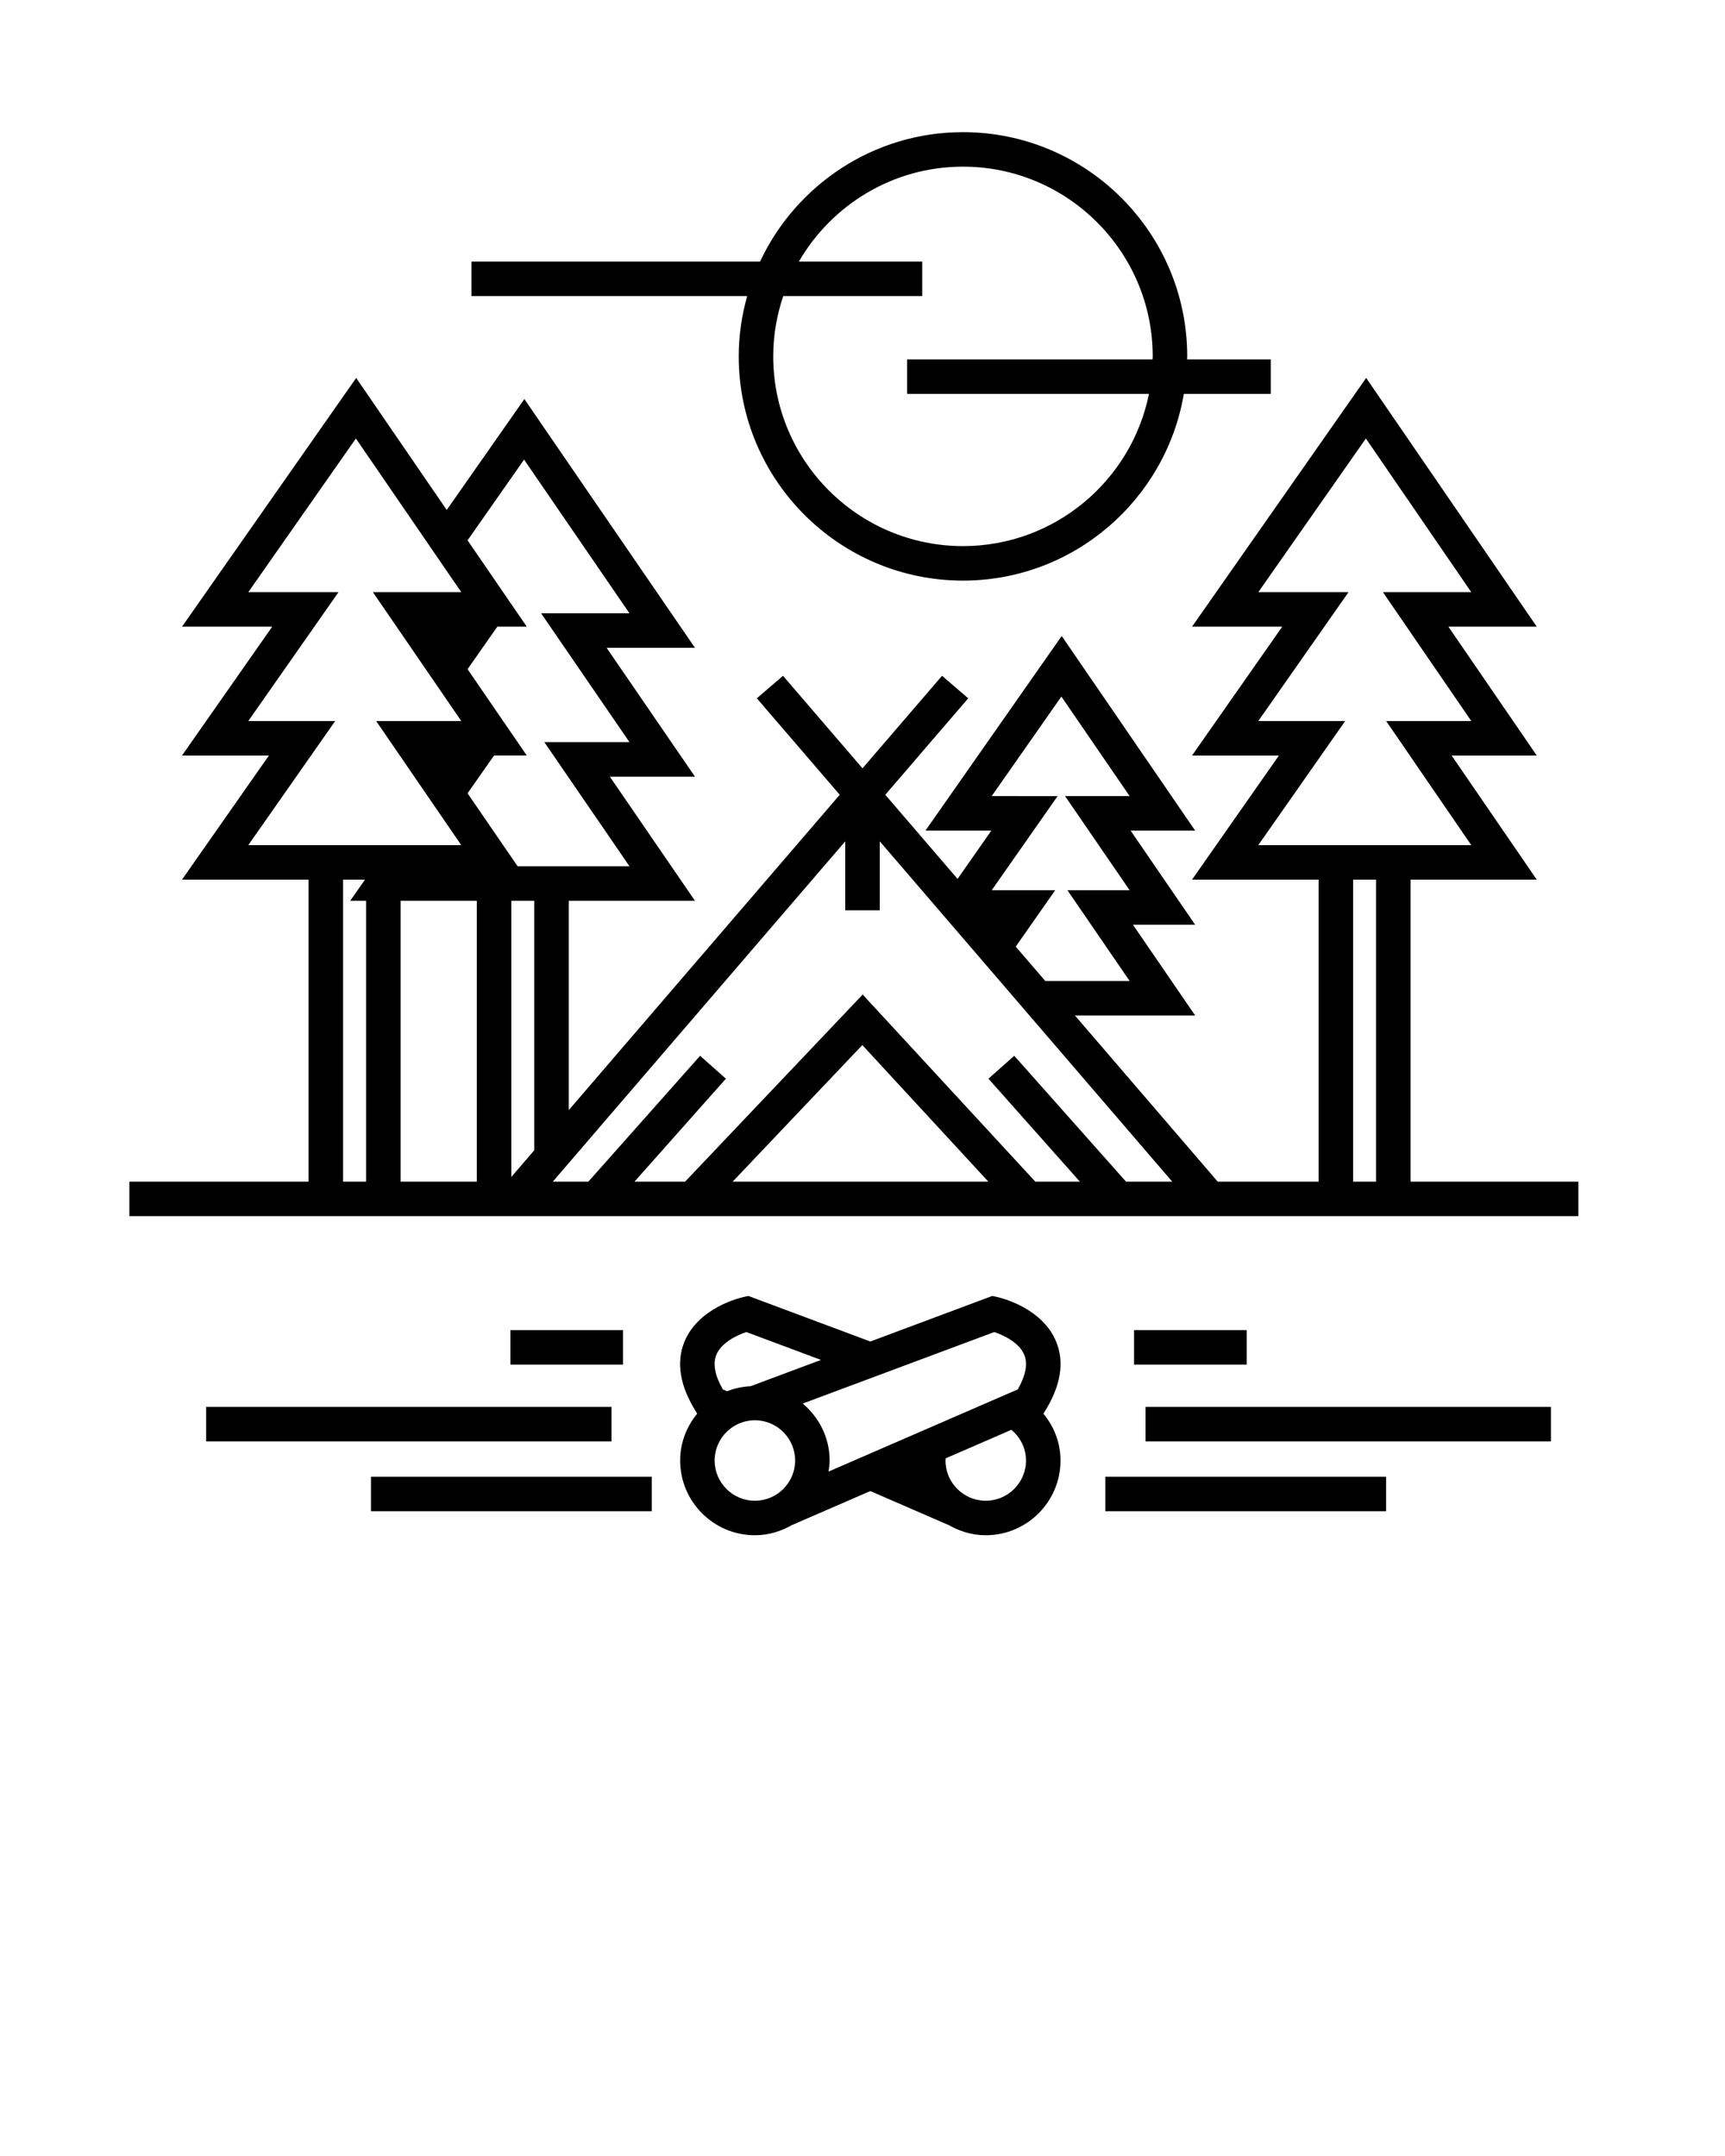 <svg xmlns="http://www.w3.org/2000/svg" xmlns:xlink="http://www.w3.org/1999/xlink" version="1.1" x="0px" y="0px" viewBox="0 0 100 125" enable-background="new 0 0 100 100" xml:space="preserve"><g><path d="M81.773,68.51V51h7.315l-4.935-7.196h4.935l-5.122-7.47h5.122l-9.89-14.423L69.103,36.334h5.229l-5.229,7.47h5.037   L69.103,51h7.338v17.51h-5.848l-8.279-9.636h6.97l-3.606-5.26h3.606l-3.743-5.458h3.743l-7.736-11.283l-7.898,11.283h3.821   l-1.96,2.8l-4.19-4.876l4.807-5.594l-1.518-1.304L50,44.545l-4.608-5.363l-1.517,1.304l4.806,5.593L32.973,64.361V52.225h7.315   l-4.935-7.196h4.935l-5.122-7.47h5.122l-9.89-14.423l-4.501,6.431l-5.249-7.655L10.551,36.334h5.229l-5.229,7.47h5.038L10.551,51   h7.338v17.51H7.5v2h84v-2H81.773z M62.602,68.51h-2.583L50.01,57.662L39.715,68.51h-2.934l5.3-5.97l-1.495-1.328l-6.479,7.298   h-2.062L49,48.778v4h2v-4.001L67.956,68.51h-2.679l-6.48-7.298l-1.496,1.328L62.602,68.51z M57.297,68.51H42.472l7.518-7.92   L57.297,68.51z M57.49,51.614l3.821-5.458H57.49l4.039-5.771l3.957,5.771h-3.743l3.743,5.458H61.88l3.606,5.26h-4.892l-1.711-1.991   l2.288-3.269H57.49z M29.64,68.24V52.225h1.333v14.464L29.64,68.24z M30.381,26.647l6.11,8.911h-5.122l5.122,7.47h-4.935   l4.935,7.196h-6.485l-2.901-4.23l1.534-2.19h1.899l-3.433-5.006l1.725-2.464h1.708l-3.433-5.006L30.381,26.647z M14.393,49   l5.038-7.196h-5.038l5.229-7.47h-5.229l6.238-8.911l6.11,8.911h-5.122l5.122,7.47h-4.935L26.741,49h-3.518h-5.333H14.393z    M19.889,68.51V51h1.27l-0.857,1.225h0.921V68.51H19.889z M23.223,52.225h4.417V68.51h-4.417V52.225z M72.944,49l5.037-7.196   h-5.037l5.229-7.47h-5.229l6.237-8.911l6.11,8.911H80.17l5.122,7.47h-4.935L85.292,49h-3.519H76.44H72.944z M78.44,68.51V51h1.333   v17.51H78.44z"/><path d="M42.824,20.662c0,7.168,5.832,13,13,13c6.427,0,11.765-4.692,12.804-10.828h5.039v-2h-4.852   c0.001-0.058,0.009-0.114,0.009-0.172c0-7.168-5.832-13-13-13c-5.203,0-9.689,3.08-11.765,7.505H27.333v2h15.981   C43.003,18.281,42.824,19.45,42.824,20.662z M55.824,9.662c6.065,0,11,4.935,11,11c0,0.058-0.008,0.114-0.009,0.172H52.586v2   h14.021c-1.011,5.028-5.46,8.828-10.782,8.828c-6.065,0-11-4.935-11-11c0-1.223,0.209-2.395,0.579-3.495h8.058v-2H46.31   C48.214,11.882,51.761,9.662,55.824,9.662z"/><path d="M61.223,77.777c-0.806-1.941-3.145-2.517-3.409-2.576l-0.29-0.065l-7.071,2.642l-7.071-2.642l-0.29,0.065   c-0.264,0.06-2.604,0.635-3.409,2.576c-0.501,1.21-0.271,2.59,0.684,4.101l0.05,0.079c-0.608,0.746-0.988,1.685-0.988,2.72   c0,2.39,1.944,4.333,4.333,4.333c0.798,0,1.537-0.232,2.18-0.61l0.002,0.006l4.509-1.958l4.509,1.958l0.002-0.006   c0.644,0.378,1.382,0.61,2.181,0.61c2.39,0,4.333-1.943,4.333-4.333c0-1.038-0.377-1.977-0.992-2.714l0.054-0.085   C61.494,80.367,61.724,78.987,61.223,77.777z M57.638,77.229c0.544,0.181,1.449,0.613,1.739,1.32   c0.213,0.521,0.087,1.193-0.375,2.005l-10.973,4.766c0.032-0.211,0.065-0.423,0.065-0.643c0-1.329-0.614-2.506-1.56-3.302   L57.638,77.229z M41.527,78.549c0.29-0.708,1.198-1.141,1.739-1.32l4.327,1.616l-4.08,1.524c-0.479,0.027-0.938,0.121-1.363,0.292   l-0.248-0.107C41.44,79.742,41.314,79.069,41.527,78.549z M41.428,84.677c0-1.286,1.046-2.333,2.333-2.333s2.333,1.047,2.333,2.333   s-1.046,2.333-2.333,2.333S41.428,85.963,41.428,84.677z M57.144,87.01c-1.286,0-2.333-1.047-2.333-2.333   c0-0.043,0.008-0.084,0.01-0.126l3.807-1.653c0.516,0.425,0.85,1.06,0.85,1.779C59.477,85.963,58.43,87.01,57.144,87.01z"/><rect x="29.589" y="77.118" width="6.527" height="2"/><rect x="11.95" y="81.57" width="23.5" height="2"/><rect x="21.506" y="85.618" width="16.278" height="2"/><rect x="65.743" y="77.118" width="6.527" height="2"/><rect x="66.409" y="81.57" width="23.5" height="2"/><rect x="64.076" y="85.618" width="16.278" height="2"/></g></svg>